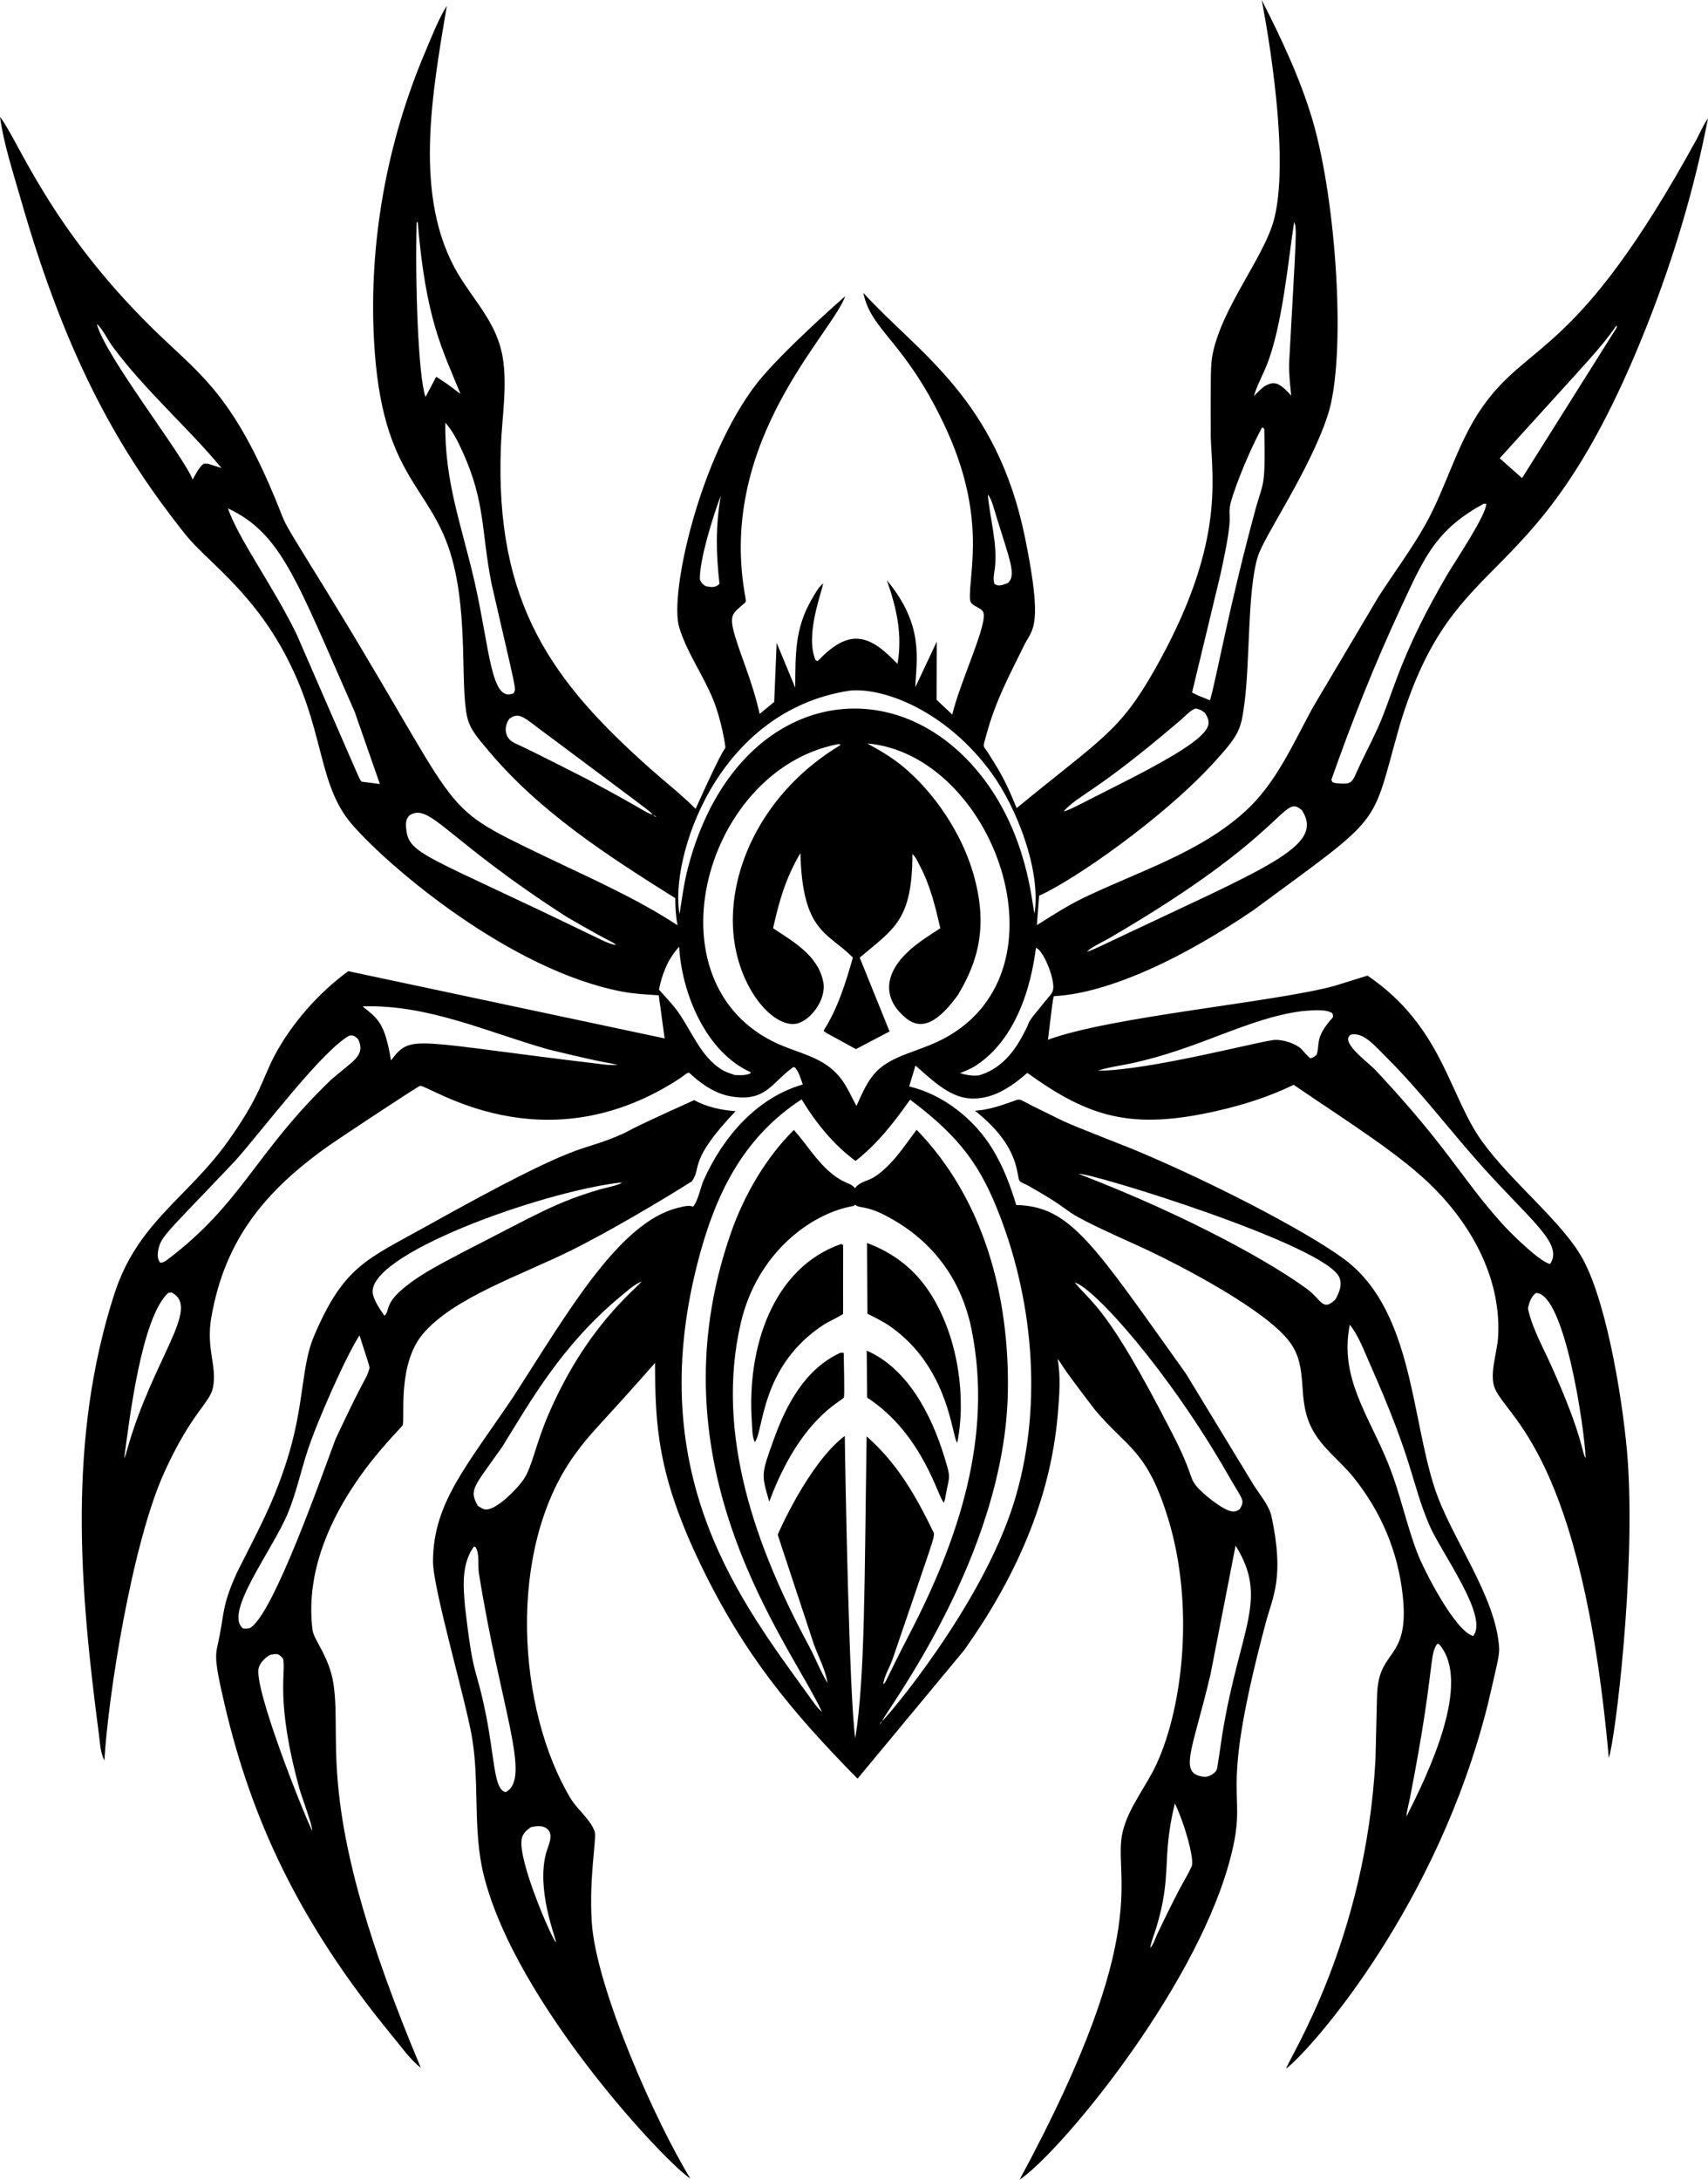<?xml version='1.0' encoding='utf-8'?>
<svg xmlns="http://www.w3.org/2000/svg" enable-background="new 0 0 3920.267 5000" version="1.1" viewBox="0 0 3920.3 5e3"> <path d="m2419 2285.4c2.521-2.878 152.95 8.976 457.13-196.98 306.65-225.93 268.12-183.69 336.72-425.12 130.13-428.8 314.62-277.46 567.47-916.92 60.823-153.82 108.46-312.4 139.95-474.9-10.343 14.452-17.424 31.377-25.619 47.116-276.52 504.84-384.24 459.75-493.5 616.9-56.597 81.402-80.905 180.82-129.18 267.13-31.863 56.972-71.73 110.35-107.28 165.16l-151.66 255.5c-44.607 81.863-83.612 172.38-153.36 236.39-105.9 97.193-247.77 139.35-374.52 200.86-36.742 17.834-70.667 40.069-105.28 61.605l5.211-67.424c82.333-36.886 282.59-177.52 395.3-299.21 65.498-70.733 67.711-81.821 75.723-140.69 13.297-97.686 6.787-257.98 30.499-337 14.524-48.352 118.36-195.77 160.97-325.49 43.235-131.61 20.465-490.61-35.55-678.7-28.122-94.431-71.443-186.07-116.09-273.62 0.143 1.273 68.937 342.89 28.809 501.48-22.173 87.586-118.87 200.63-141.35 310.27-5.34 26.044-4.474 51.553-4.406 192.75 4.171 101.34 30.338 250.31-127.75 530.01-81.97 145.05-122.66 158.83-317.77 319.24-28.158-69.726-42.554-89.915-66.662-128.42-10.961-17.223-11.615-7.626-2.381-41.422 21.084-77.348 52.086-134.29 87.561-206.24 18.006-35.309 42.288-39.672 0.96-243.1-65.248-321.17-246.69-425.35-371.4-562.79 18.069 88.142 93.67 108.25 185.61 302.28 99.71 210.39 55.692 340.04 59.202 400.85 0.911 15.812 23.558 17.066 29.924 28.2 13.534 23.672-52.315 158.92-70.591 236.07l-35.935-33.92 0.421-133.53-49.287 104.67c2.332-64.247 20.809-141.88-65.348-245.36 22.34 63.624 36.162 124.19 24.509 191.7-25.541-25.304-56.511-57.639-95.291-57.659-45.604-0.025-85.048 50.673-88.346 51.162-1.645 0.245-3.03-1.369-4.545-2.051-25.336-58.674 17.13-162.97 17.294-175.84-11.524 10.211-16.721 20.31-26.706 37.557-38.687 66.81-36.519 127.24-37.25 201.4l-42.598-102.57-5.623 135.35-33.358 27.575c-8.268-36.85-19.56-72.229-32.373-107.72-43.28-119.91-37.805-114.93-6.3-143.08 8.802-7.916 8.139-2.077 3.597-29.834-57.153-349.23 198.77-588.68 231.64-677.67-1.247 0.764-147.81 129.3-202.71 199.7-131.82 169.04-201.38 483.43-178.71 559.32 17.416 58.296 55.282 110.03 78.21 166.71 19.403 47.967 28.272 107.04 27.882 108.85-2.599 12.057 6.467-24.858-68.254 141.49-32.463-32.613-68.822-60.854-103.18-91.383-224.32-199.3-358.29-377.74-343.71-741.53 2.65-66.124 15.097-137.8 3.978-203.48-13.128-77.528-63.257-125.61-101.78-189.93-105.65-176.34-58.758-419.71-26.42-615.97-19.939 32.562-34.378 70.408-49.336 105.56-88.32 207.56-129.91 437.44-117.72 662.53 17.467 322.21 132.93 328.92 179.95 503.36 36.195 134.28 17.682 290.19 34.15 361.23 6.819 29.426 27.98 51.367 46.731 73.957 117.41 141.43 276.63 244.14 430.68 340.54-0.253 21.467 1.192 41.107 5.154 62.21-95.132-62.578-201.57-108.59-303.92-157.93-265.88-128.17-169.58-75.301-543.38-676.12-76.413-124.44-42.142-68.342-91.114-179.76-94.164-214.25-165.72-256.53-265.47-354.32-237.58-232.92-308.36-431.06-351.21-486.39 8.366 61.708 29.642 125.96 46.749 185.92 108.75 381.16 233.97 589.51 377.39 770.45 48.57 61.271 146.48 124.48 225.23 267.28 98.653 178.9 76.084 305 159.57 400.63 87.528 100.26 364.98 334.33 619.13 382.41 27.604 5.222 55.939 6.615 83.927 8.446l13.5 98.881-726.06-154.21c-67.046 48.482-129.94 119.7-168.89 192.96-28.973 54.493-32.53 93.116-108.76 199.21-92.47 128.7-206.55 184.3-259.59 349-108.03 335.45-78.951 676.64-35.181 1009.5 2.663 20.216 3.111 41.381 12.557 59.849 8.712-148.16 63.176-498.18 138.24-662.51 62.262-136.32 103.95-157.4 110.91-192.8 10.17-48.594-16.242-88.502-3.786-160.56 30.835-178.41 123.4-291.51 272.41-396.24 21.957-15.432 202.64-135.07 206.98-135.43 20.752-1.73 277.87 182.56 585.21-10.026 36.968-23.168 25.688-25.318 42.419-10.873 25.513 22.018 53.416 39.853 87.332 45.381 79.133 12.878 91.504-31.675 141.81-67.702l4.067 1.565c8.714 10.382 12.834 25.863 17.464 38.546-106.74 30.684-183.79 121.75-227.56 219.61-6.884 15.391-13.41 49.401-24.394 60.706-9.514-4.343-24.815 0.302-34.84 2.746-135.72 33.052-255.28 244.09-377.14 432.64-108.6 161.03-184.4 244.77-184.91 378.19-0.234 61.453 74.614 316.29 89.484 403.21 17.886 104.5 1.376 212.69 26.881 315.98 72.856 295.11 421.58 664.38 474.33 696.42-77.575-125.34-216.43-435.97-226.23-587.54-6.501-100.47 10.918-191.61 7.098-206.29-6.901-26.394-40.831-53.238-55.424-77.467-122.45-203.28-147.64-570.36 8.11-787.46 38.911-54.24 57.501-66.379 185.41-212.02 0.54 142.45 4.99 256.34 105.33 463.92 98.687 204.14 206.53 334.44 359.47 489.81l244.41-294.36c115.27-161.84 198.64-342.95 215.32-542.59 3.517-42.091 7.088-85.448-0.65-126.07 16.615 20.894-4.863-1.563 85.111 115.94 73.656 88.557 120.99 91.066 170.21 255.55 57.792 193.12 33.538 422.49-27.318 556.26-23.925 52.584-64.772 100.43-78.422 156.77-25.31 104.48 77.993 216.78-236.75 798.41 92.023-61.644 393.95-425.17 478.71-719.02 55.297-191.9-32.041-114.97 86.667-559.82 15.525-58.177 43.115-102.26 12.752-243.24-5.712-26.545-30.776-53.831-44.688-77.781l-151.57-249.14c-210.85-294.5-264.03-384.52-389.49-386.79-13.463-44.691-30.087-88.596-54.514-128.54-41.86-68.449-112.61-124.86-191.28-143.6l14.48-47.857c34.464 29.671 75.641 71.837 123.85 75.342 52.289 3.808 95.439-25.908 132.82-58.492 141.21 101.51 237.91 132.07 435.18 87.244 60.799-13.822 120.02-32.535 176.16-59.861 130.97 89.183 249 162.26 324.84 239.58 88.962 90.697 152.34 210.86 144.32 340.32-2.083 33.618-20.242 83.673-7.689 115.57 26.46 67.29 199.6 151.38 261.92 848.77 15.022-44.564 61.648-427.68 43.334-683.93-7.961-111.42-44.121-352.31-102.85-460.41-45.757-84.229-162.33-174.94-230.72-269.25-77.345-106.65-90.403-263.06-263.54-381.19l-75.674 23.542c-139.92 37.953-512.5 69.938-657.9 123.62 9.672-78.957 11.587-97.226 13.732-99.67zm1291.2-1538.6 1.013 3.914-217.72 346.02c-33.63-29.944-21.971-19.634-51.378-45.467 211.97-234.3 227.38-247.01 268.09-304.47zm-494.85 647.2c52.605-112.89 79.291-178.6 190.57-238.62l5.546 0.482c-0.797 27.036-72.779 133.44-90.607 163.93-97.994 167.65-118.56 251.13-147.82 324.95-14.133 35.64-32.512 70.112-49.12 104.67-22.675 47.195-16.129 51.268-59.292 46.925l-6.697-2.439-2.059-5.226c46.948-133.59 99.694-266.36 159.48-394.68zm-672.21 759.78c420.36-243.99 399.64-335.33 445.27-294.9 53.627 84.369-82.741 130.82-453.97 307.58-12.528 5.401-26.869 13.43-39.944 16.564 13.728-12.07 32.663-20.356 48.646-29.242zm363.87-1315.1c36.85-91.241 50.255-245.85 63.375-329.4 7.163 15.32 4.354 30.334-11.527 324-0.67 24.698 2.454 49.712 4.757 74.284-32.208-36.814-43.218-30.678-61.027-21.756-9.02 6.716-16.685 14.79-24.607 22.737 7.497-25.221 19.335-45.85 29.029-69.863zm-105.96 479.96c34.054-154.14 15.188-124.01 23.247-163.39 2.869-14.019 29.19-93.155 71.799-173.54l2.818-0.997 2.989 3.555c2.8 131.76-2.034 120.65-18.122 176.34-62.624 228.82-91.222 393.92-106.5 445.72-31.755-12.509-22.621-8.496-41.169-17.814l64.939-269.86zm-90.856 332.86c9.96-8.752 21.017-20.936 33.088-26.223 10.066 1.238 15.121 4.237 22.978 10.521 14.038 26.369 31.197 46.171-167.46 148.41-142.04 71.937-141.25 72.698-157.75 77.229 37.911-41.475 67.087-37.481 269.14-209.94zm-423.34-466.86c30.565 99.363 46.726 135.16 26.285 152.9l-11.487 4.139c-8.216 1.761-12.593 2.378-19.27-2.472-3.687-12.294-0.229-24.498 1.201-36.948 6.307-54.892-11.616-113.3-16.396-168.45 9.858 12.711 14.684 35.33 19.666 50.831zm-635.49 154.57c-8.748 9.253-19.076 8.245-32.276 5.107-6.398-3.988-8.824-7.526-12.503-14.043-2.915-40.317 31.478-151.78 47.911-193.35-12.279 69.965-11.136 132.07-3.132 202.29zm-674.73-428.71c-16.896-47.803-24.08-263.56-20.355-401.22l2.511 0.748c18.897 225.03 56.778 291.15 98.134 393.67-37.12-27.879-24.522-19.023-55.662-39.469l-24.627 46.263zm113.27 427.08c-29.749-131.21-69.9-231.36-67.798-368.06 17.558 19.898 29.143 43.608 40.009 67.628 52.263 115.6 42.197 179.82 65.842 300.81 58.899 257.22 57.642 240.82 50.475 252.5-51.689 21.896-54.018-100.66-88.529-252.89zm408.69 531.42c-23.098-7.716-3.893-2.69-150.41-81.372-207.16-105.75-154.24-74.78-173.43-86.922-14.595-9.235-19.735-32.16-5.827-51.84 24.216-18.074 35.492-0.463 84.637 34.697 250.2 186.99 234.02 173.81 245.03 185.44 2.797 1.581 5.757 2.709 7.714 5.304-3.838-1.132-4.913-2.566-7.714-5.304zm-1020.9-805.11c-3.352-0.421-7.015-0.082-10.409-0.045-10.849 8.29-18.158 24.331-25.178 36.09-20.095-53.055-203.02-286.41-219.72-356.59 13.101 10.607 25.199 37.005 35.663 51.13 75.102 101.38 170.14 182.76 250.4 279.1l-30.757-9.679zm352.56 729.22c-6.985-8.555 9.921 27.503-150.03-339.45-54.452-111.03-131.43-215.01-157.22-287.6 123.09 57.792 157.1 163.46 291.31 467.44l57.589 164.93-41.655-5.312zm528.15 352.32c-383.85-186.4-421.01-183.97-426.2-245.92-0.972-11.571-0.866-19.404 6.942-28.568 47.062-31.804 82.091 52.991 362.79 233.1 115.26 66.634 97.434 51.792 112.54 63.763-17.588-1.928-39.646-14.966-56.078-22.378zm-1067 1181.3c-1.723 6.603-3.344 12.658-6.431 18.766 11.777-86.876 39.225-322.27 100.93-379.6l7.587-1.185c69.05 34.545-42.333 150.14-102.08 362.02zm469.16-850.46c-176.94 169.48-203.77 284.02-380.14 416.2-4.782 2.615-7.175 4.225-12.81 3.841-8.264-9.951-5.899-24.786-2.348-37.181 7.52-26.223 34.16-48.12 174.92-196.7 66.369-74.962 196.29-248.85 260.76-286.43 10.188-2.839 13.896 1.598 21.03 7.665 18.241 38.618-12.988 50.091-61.411 92.605zm632.34-33.684c-450.77-53.228-447.56-72.328-495.45-10.198-14.504-86.161-29.206-94.817-65.38-123.86 150.74-4.821 285.33 58.831 426.83 98.824 151.88 37.013 129.27 27.412 158.81 35.873l-24.811-0.641zm-232.34 1668.4c-27.466-5.533-24.873-77.706-45.743-180.23-23.508-115.5-27.528-73.404-47.449-244.78-4.022-46.61-8.563-98.051 20.095-137.9l3.471 0.245c10.222 13.905 5.629 40.097 8.004 59.06 49.928 312.58 121.64 473.03 61.623 503.6zm57.984 80.326c10.895-2.573 24.546-4.412 34.566 1.88 20.805 12.993 4.753 40.654 0.077 58.386-21.732 82.418 20.016 187.17 23.297 204.17l-2.23-2.492c-12.09-17.08-84.357-183.02-77.034-233.63 1.976-13.647 10.923-20.796 21.323-28.315zm41.655-949.87c-30.925 71.004-38.192 122.16-58.128 151.9-13.348 19.922-59.279 67.832-84.906 69.193-9.461 0.503-15.48-5.726-20.67-8.572-20.472-37.49-9.669-41.458 55.975-134.6 66.564-107.87 138.23-234.46 270.75-344.53 17.111-14.211 31.102-27.137 49.724-35.587-18.557 22.729-126.42 103.98-212.74 302.2zm1475.2 1039.1c-16.648 36.888-15.258 21.934-79.537 156.77-3.7 8.09-9.355 25.332-15.852 31.174 2.655-16.221 9.273-31.052 14.027-46.701 37.133-122.27 11.289-157.26 42.558-284.9 23.786 49.228 45.073 129.76 38.804 143.66zm70.583-305.4c-12.979 85.824-11.51 83.599-15.978 88.646-6.285 7.109-14.484 11.072-23.721 12.298-63.398-5.684-30.361-55.6 11.989-234.6l57.711-296.01c76.591 122.97 10.163 187.51-30 429.67zm13.642-590.43c32.83 57.437 38.273 55.241 26.195 76.964-5.37 3.837-10.18 6.132-16.995 5.532-21.495-1.896-71.223-42.664-84.315-60.151-16.376-21.875-6.171-25.772-53.599-118.32-147.18-287.25-180.54-294.88-224.19-346.77 44.207 11.861 215.89 202.99 352.91 442.75zm819.83-39.67c-9.748-14.264-4.752-47.376-79.06-212.65-18.787-41.785-43.909-85.965-53.391-130.92 2.896-13.279 7.044-27.403 18.6-35.591 65.994 0.982 111.51 312.33 113.85 379.16zm-539.6-971.6c29.72-6.677 54.86 24.63 84.082 53.777 76.304 76.119 141.26 162.39 212.87 242.72 115.38 129.43 192.86 183.11 160.99 229.54-23.159-4.655-88.833-68.696-111.55-94.161-96.686-108.37-120.4-170.45-290.33-351.86-16.767-16.47-48.711-40.029-59.235-60.743-6.134-12.112 0.901-16.678 3.173-19.281zm-504.63 66.104c159.93-34.264 267.31-103.67 393.07-120.09l0.172-0.046c19.003-1.336 54.154-5.736 69.451 4.736 4.083 10.321 0.106 10.374-6.624 18.697-32.582 40.292-21.56 51.341-29.188 76.564-4.226 3.411-7.955 7.039-13.504 7.934-4.303 0.694-19.56-20.192-25.472-24.404-15.191-10.824-37.204-17.569-55.837-17.512-25.908 0.078-288.99 70.576-407.36 70.7 24.232-8.184 50.288-11.227 75.286-16.58zm-642.59-855.58c81.001-6.256 222.1 49.988 323.48 189.7 58.765 80.977 113.7 224.71 98.317 322.15-6.057-21.588-15.072-182.4-124.26-318.98-206.38-258.12-566.92-186.06-671.1 213.62-9.066 34.77-13.818 70.913-19.364 106.39-23.056-125.11 82.778-467.67 392.92-512.88zm-230.44 878.42c-12.033 5.034-23.28 4.094-36.04 3.62-11.009-4.045-21.568-7.048-31.52-13.532-44.489-28.985-65.351-81.945-93.665-124.46-13.774-20.686-31.864-39.342-48.495-57.798 7.44-37.373 20.528-70.173 46.38-98.537 5.206 101.9 58.776 240.79 164.51 288.11l-1.168 2.598zm266.93 832.41c-5.158 337.73-3.539 552.47-26.069 692.52-13.761-91.869-22.892-601.05-24.072-693.45-82.422 61.898-153.36 224.55-153.59 225.82-0.379 2.111-7.418-21.022 82.893 252.88 10.29 28.386 27.042 59.178 31.133 88.123-16.42-26.5-27.534-56.977-42.41-84.543-120.88-223.97-216.5-485.05-156.58-741.87 36.936-158.28 159.18-250.95 259.16-268.03l2.94-2.689c11.434 9.166 23.275 1.034 67.663 23.62 106.95 54.435 175.94 144.67 199.74 262.41 49.671 245.76-29.984 482.29-142.34 698.5-58.387 113.16-52.751 109.39-60.21 115.41 1.197-16.887 14.769-39.571 20.76-55.943 97.215-284.82 94.774-275.13 95.684-290.04-40.871-84.776-83.192-159.73-154.71-222.7zm99.811-772.29c118.68 88.687 163.7 156.55 206 266.47 79.845 207.47 97.254 448.71 32.247 657.89-74.067 238.3-295.01 497.31-302.35 500.86-1.658 2.72-2.859 5.54-5.456 7.448 1.213-3.763 2.671-4.768 5.456-7.448 6.99-20.855 282.64-379.4 288.48-756.7 3.373-217.63-54.523-439.66-209.42-599.48-29.176 38.488-55.04 80.421-96.12 107.77-14.989 9.977-34.582 10.779-45.436 26.525-8.58-13.04-24.29-9.161-55.846-35.832-34.378-29.058-54.946-65.279-84.314-98.039-64 63.204-113.86 149.13-143.69 233.82-190.44 540.72 138.37 948.15 208.15 1101.2-11.76-9.835-20.495-23.808-29.548-36.078-153.08-212.46-381.89-501.4-256.41-992.44 39.957-156.38 103.36-288.3 239.24-376.61 32.194 53.213 73.461 104.51 123.8 141.21 50.222-39.342 88.676-88.67 125.22-140.62zm-9.31-104.56c-70.463 27.123-83.937 51.807-113.83 119.07-11.156-20.159-20.193-41.794-33.893-60.417-33.154-45.066-80.243-55.983-129.25-74.946-324.92-125.74-194.14-634.46 121.24-694.71l3.811 0.266 1.266 1.949c-175.52 105.25-258.06 283.05-245.77 430.53 10.551 126.62 90.439 217.47 143.66 208.72 31.68-5.204 71.099-54.661 62.673-96.503-12.039-59.828-68.088-91.62-115.1-122.62 13.843-63.052 29.474-116.33 62.758-172.38 4.288 182.58 63.026 181.41 120.43 239.69-16.774 58.133-34.382 116.15-67.23 167.58 3.844 5.032 1.405 2.25 74.119 42.383l77.283-40.45-68.557-169.43c78.757-66.664 120.74-85.265 120.98-237.67 7.293 6.516 13.198 19.657 17.75 28.335 23.259 44.302 35.138 93.463 46.266 141.93-30.863 20.274-62.828 39.595-87.488 67.558-45.869 52.025-36.548 102.88 10.111 139.82 43.206 34.206 84.901-9.577 117.55-53.858 48.927-80.892 69.121-162.35 35.697-278.35-26.685-92.608-89.276-186.95-164.03-248.09-24.284-19.865-52.105-35.877-79.534-50.966 288.09 24.93 471.78 518.78 176.45 676.69-28 14.97-57.858 24.523-87.364 35.877zm324.04-126.87c-58.13 70.968-29.503 35.246-57.768 86.917-22.904 41.88-52.929 75.408-99.342 88.94-15.521 1.765-28.413-1.172-43.244-5.185 12.316-5.008 25.816-10.365 36.946-17.642 120.43-78.715 134.9-257.93 137.51-269.85l3.087 1.439c17.398 11.738 42.202 75.182 35.73 96.996-1.947 6.558-8.637 13.128-12.924 18.382z"/> <path d="m1312.6 2867.5c118.94-59.256 274.87-156.74 275.72-157.95 23.063-32.63-9.425-45.48 100.02-160.56-32.79-2.554-65.809-9.209-94.952-25.425-178.78 80.666-136.95 65.52-169.33 79.636-102.38 44.657-73.53 2.138-445.22 209.59-136.76 76.327-189.16 90.609-257.97 251.64-30.538 71.47-21.365 159.36-63.702 289.82-32.076 98.867-63.689 154.03-113.18 252.89-32.237 71.085-29.25 88.467-39.761 144.16-8.73 46.258-16.724 39.261 11.805 160.8 60.29 256.85 167.13 494.55 384.66 758.5 19.813 23.534 40.651 54.178 65.143 72.606-248.19-589.77-179.44-737.26-200.26-879.41-9.12-62.334-45.341-102.12-48.152-124.09-31.994-250.02 203.09-460.15 206.81-470.61 5.705-16.058-12.652-138.71 46.049-208.73 70.21-83.763 227.13-135.48 342.32-192.86zm-596.25 1331.8c-21.364-43.045-135.16-329.47-122.48-373.38 3.72-12.883 15.382-23.939 26.767-30.047l12.748-1.61c8.04 0.347 11.119 4.944 16.032 10.329 8.695 29.248-19.446 90.31 38.279 300.08 3.797 13.769 31.038 86.946 28.658 94.628zm131.08-1058.5c-8.167 27.376-3.985 3.779-77.397 160.64-29.306 77.715-143.54 405.29-196.64 433.22-5.721 1.672-9.49 1.459-15.317 0.96-46.06-35.205 68.327-180.63 102.89-265.1 18.556-45.344 28.719-91.968 43.546-138.34 22.757-71.176 90.59-223.14 120.66-268.99 23.838 75.415 24.083 71.533 22.267 77.61zm78.815-185.81c-45.156 37.621-30.552 52.153-43.967 63.146-9.548-13.624-22.502-32.715-26.253-48.85-20.779-89.374 382.02-233.92 564.45-256.18l6.571-0.094c-4.337 5.25-41.974 12.838-50.9 15.51-103.7 31.03-139.77 54.992-310.66 142.27-47.082 25.148-98.105 49.924-139.24 84.204z"/> <path d="m3293.1 3414.1c-53.251-161.68-51.421-398.02-196.81-517.12-65.955-54.026-283.56-171.81-492.13-259.27-182.78-72.712-131.02-50.148-234.81-101.03-26.745-13.809-26.168-15.176-34.75-13.847-32.921 11.62-61.746 22.869-96.835 25.127 107.82 84.874 93.724 151.97 102.97 161.51 3.091 3.191 13.218 7.097 17.457 9.385 146.17 82.345 32.195 39 272.99 147.49 82.996 39.208 275.94 139.39 329.67 212.89 43.384 59.327 15.3 125.12 47.932 192.96 23.594 49.042 65.894 76.617 98.623 117.65 62.913 78.872 101.04 168.88 112.09 269.03 15.128 137.03-42.035 125.82-55.554 198.99-4.164 22.527-2.856 24.067-6.816 176.6-21.799 418.49-200.04 688.92-205.09 710.85 59.877-46.259 347.64-373.21 462.95-835.97 19.708-85.094 27.034-111.72 25.922-129.48-7.503-119.5-109.98-250.9-147.8-365.76zm-227.45-434.03c-29.448 29.993-32.855 1.374-64.086-21.986-74.676-55.821-263.69-164.53-526.02-265.38 24.892-4.016 572.23 164.6 599 238.61 6.375 17.622-0.91 33.471-8.893 48.756zm162.41 1187.1c1.03-14.463 5.774-30.031 8.49-44.453 57.599-295.63 42.789-326.6 62.673-352.39l4.173 1.61c74.986 86.883-22.907 292.01-75.335 395.24zm153.42-414.42c-40.682-9.607-113.04-149.93-129-192.03-25.097-66.177-38.944-135.54-65.556-201.72-45.734-113.71-113.16-197.87-88.782-320.31 20.348 25.757 32.459 59.178 45.698 89.017 103.05 232.22 94.442 270.3 136.39 369.72 26.52 62.847 137.44 209.88 101.25 255.32z"/> <path d="m1892.3 3037.6c3.965-2.562 41.226-21.336 42.211-23.138 1.206-2.204 0.288 9.311 0.715-158.39l-4.443-2.55c-157.51 54.896-216.3 237.7-205.26 405.46 1.226 18.641 0.512 34.922 6.836 49.082 21.225-24.42 11.629-174.49 159.94-270.47z"/> <path d="m2041.4 3041.4c138.85 95.505 143.4 258.37 155.85 267.95 20.624-104.14 1.928-237.58-57.332-335.07-36.278-59.694-85.05-98.419-149.82-123.06l0.93 162.35c16.906 8.67 34.714 17.058 50.374 27.828z"/> <path d="m2166.7 3446.8 2.16-7.17c10.329-58.985 14.796-44.615-1.021-96.567-29.747-97.666-84.551-203.94-178.49-244.8l0.948 107.71c130.57 85.307 163.82 234.51 176.4 240.83z"/> <path d="m1927.5 3103.8c-78.871 36.838-122.17 117.02-150.71 195.93-30.4 84.066-29.31 81.537-11.115 145.09 69.914-189.35 164.35-229.57 171.18-238.89 2.07-2.827-0.127-89.119-0.299-102.22-4.5-1.402-4.712-0.903-9.053 0.09z"/> </svg>